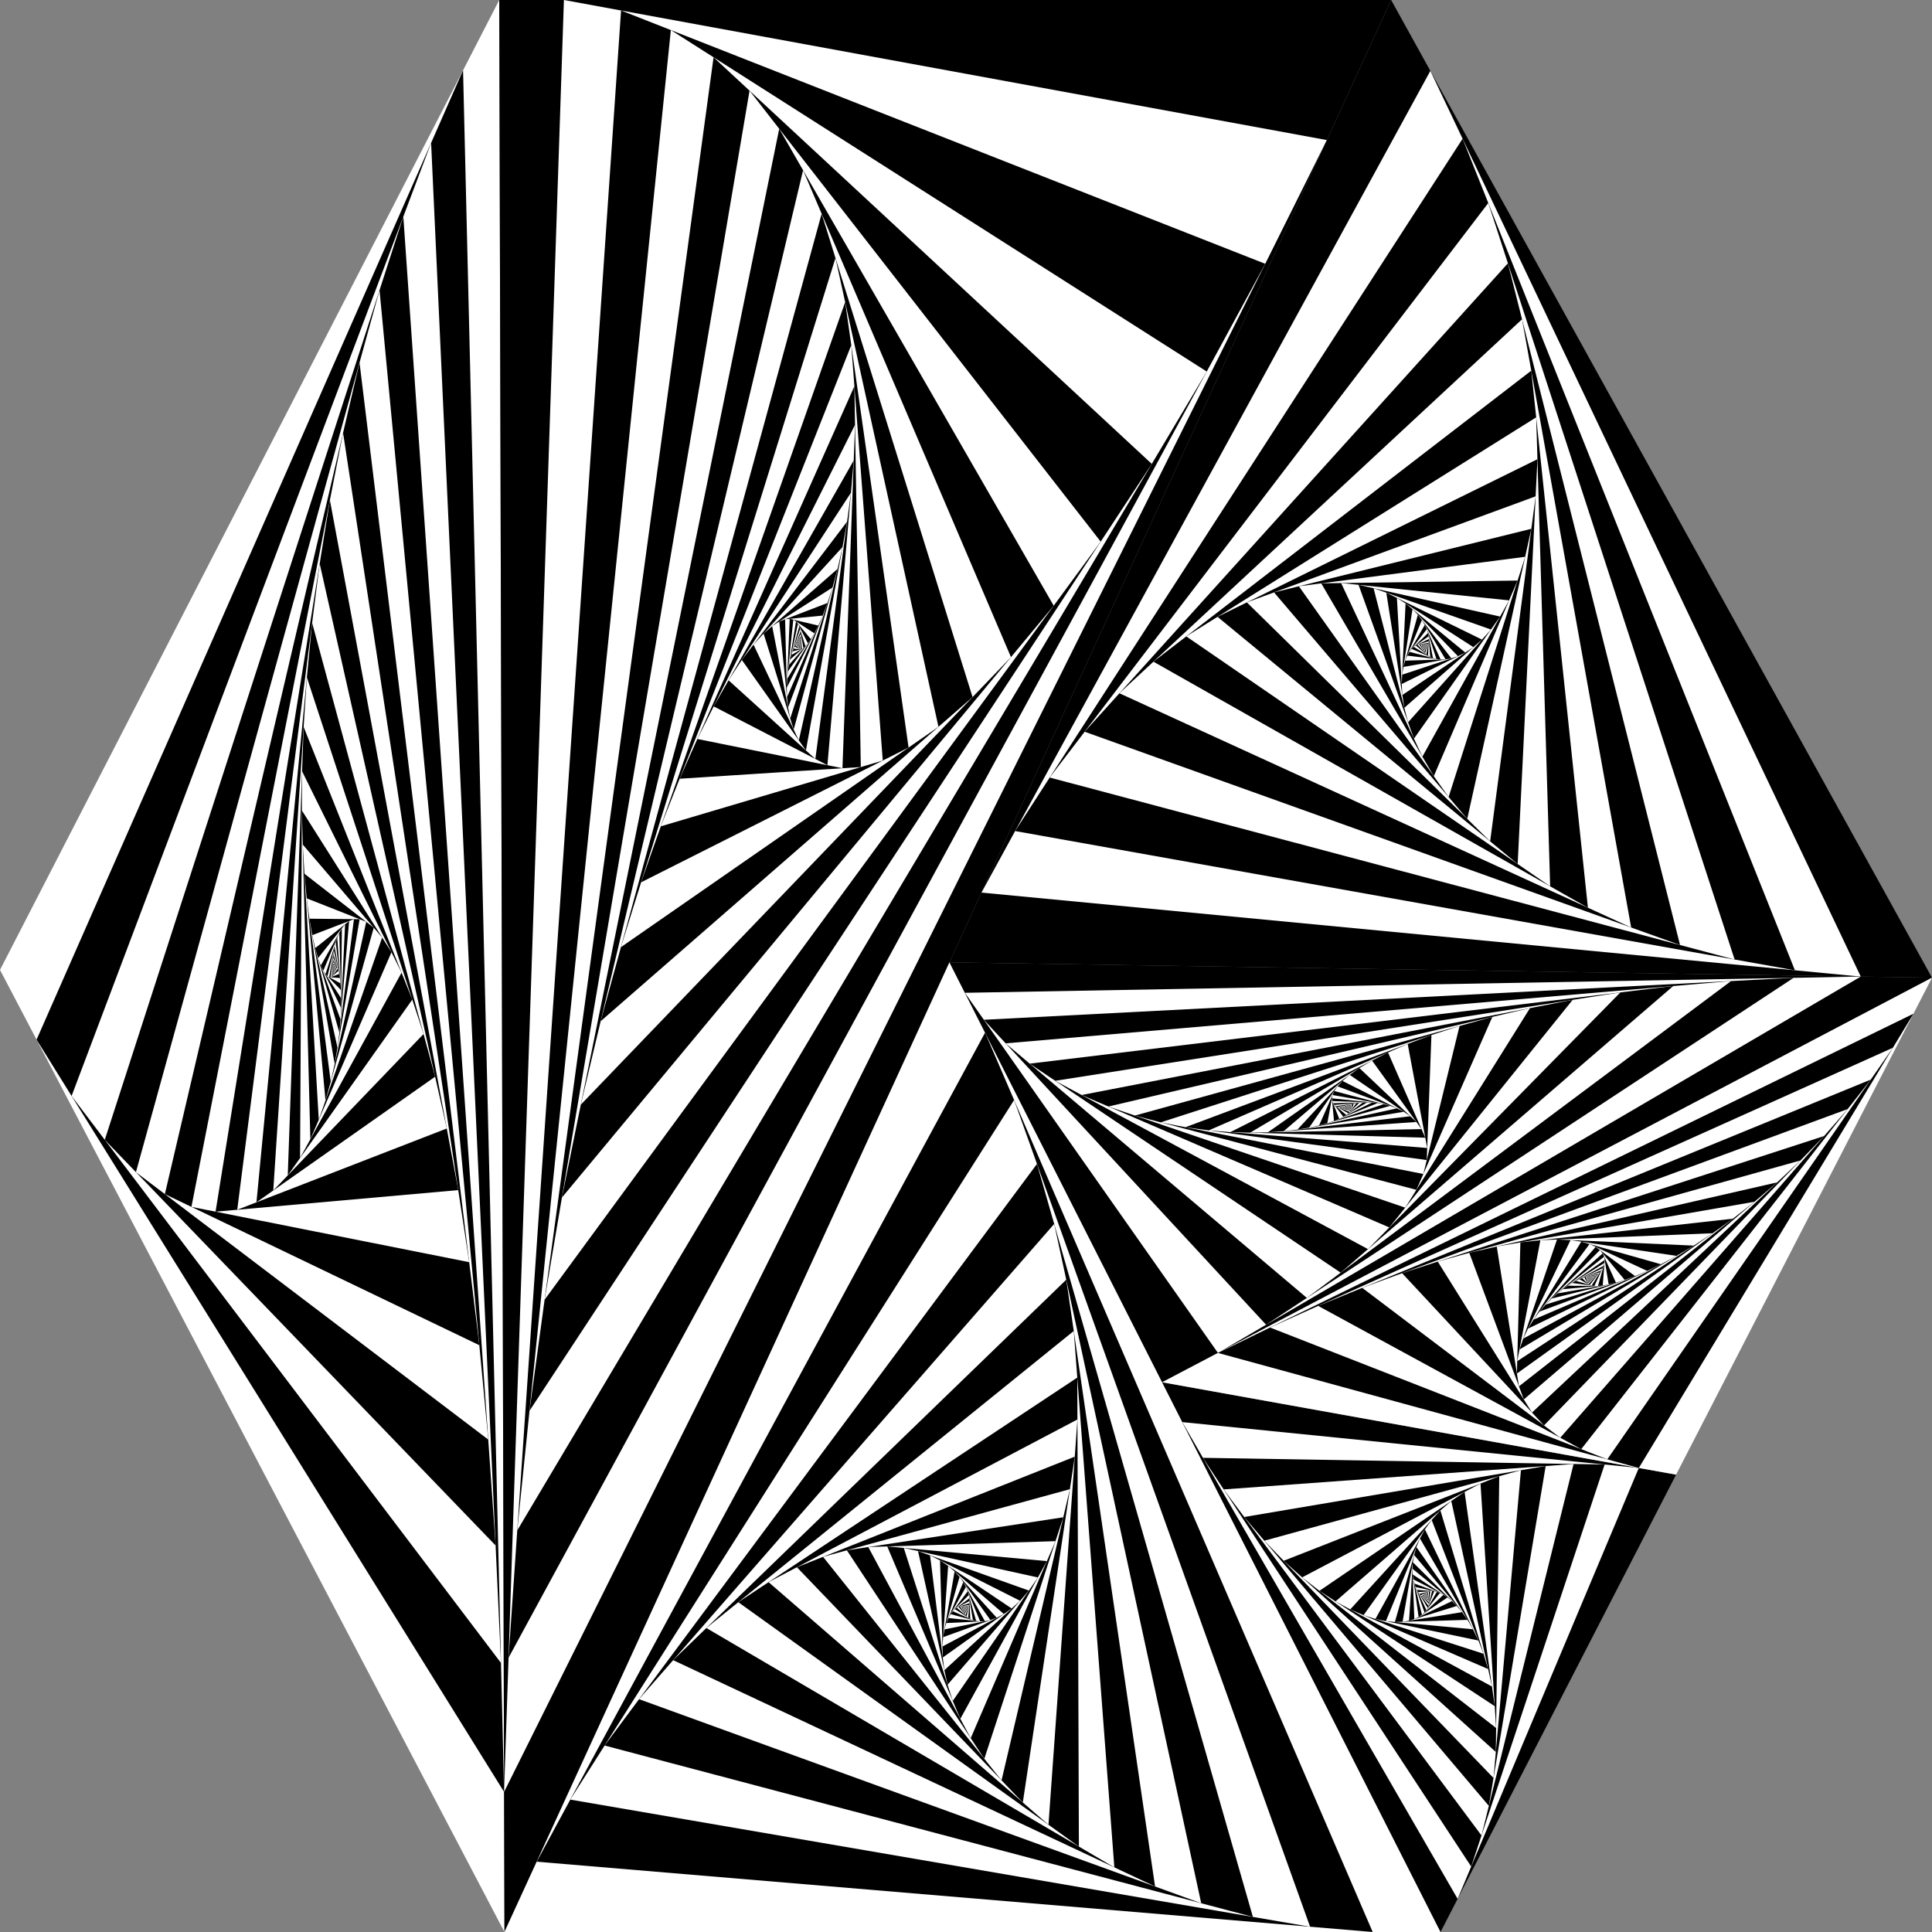 <?xml version="1.0" standalone="no"?>
<!DOCTYPE svg PUBLIC "-//W3C//DTD SVG 1.1//EN" "http://www.w3.org/Graphics/SVG/1.1/DTD/svg11.dtd">
<svg viewBox="0, 0, 1000, 1000" xmlns="http://www.w3.org/2000/svg" version="1.1">
  <rect x="0" y="0" width="1000" height="1000" fill="#808080" stroke="none"/>
  <!-- Shape 1 -->
  <!-- Shape 2 -->
  <!-- Shape 3 -->
  <!-- Shape 4 -->
  <!-- Shape 5 -->
  <polygon fill="#FFFFFF" points="258.412,0, 261.104,1000, 0,502.019" />
  <polygon fill="#000000" points="239.677,36.396, 260.908,927.5, 18.93,538.122" />
  <polygon fill="#FFFFFF" points="223.143,73.976, 259.318,860.756, 37.054,567.287" />
  <polygon fill="#000000" points="208.758,112.109, 256.522,799.938, 54.235,589.972" />
  <polygon fill="#FFFFFF" points="196.443,150.194, 252.715,745.118, 70.358,606.706" />
  <polygon fill="#000000" points="186.091,187.674, 248.095,696.275, 85.329,618.07" />
  <polygon fill="#FFFFFF" points="177.577,224.042, 242.856,653.298, 99.083,624.678" />
  <polygon fill="#000000" points="170.756,258.858, 237.183,615.996, 111.577,627.165" />
  <polygon fill="#FFFFFF" points="165.471,291.748, 231.251,584.103, 122.793,626.168" />
  <polygon fill="#000000" points="161.557,322.414, 225.219,557.294, 132.739,622.311" />
  <polygon fill="#FFFFFF" points="158.846,350.634, 219.229,535.192, 141.441,616.193" />
  <polygon fill="#000000" points="157.166,376.261, 213.402,517.382, 148.948,608.376" />
  <polygon fill="#FFFFFF" points="156.353,399.217, 207.84,503.425, 155.322,599.377" />
  <polygon fill="#000000" points="156.249,419.493, 202.624,492.869, 160.642,589.657" />
  <polygon fill="#FFFFFF" points="156.704,437.139, 197.815,485.26, 164.996,579.62" />
  <polygon fill="#000000" points="157.584,452.256, 193.453,480.154, 168.478,569.608" />
  <polygon fill="#FFFFFF" points="158.766,464.989, 189.562,477.127, 171.188,559.903" />
  <polygon fill="#000000" points="160.144,475.515, 186.146,475.781, 173.225,550.723" />
  <polygon fill="#FFFFFF" points="161.626,484.036, 183.2,475.751, 174.689,542.232" />
  <polygon fill="#000000" points="163.137,490.769, 180.704,476.71, 175.674,534.54" />
  <polygon fill="#FFFFFF" points="164.618,495.939, 178.629,478.37, 176.268,527.71" />
  <polygon fill="#000000" points="166.022,499.767, 176.941,480.487, 176.553,521.765" />
  <polygon fill="#FFFFFF" points="175.599,482.857, 176.6,516.692, 167.316,502.471" />
  <polygon fill="#000000" points="174.561,485.314, 176.475,512.452, 168.479,504.252" />
  <polygon fill="#FFFFFF" points="173.785,487.733, 176.231,508.987, 169.5,505.3" />
  <polygon fill="#000000" points="173.227,490.018, 175.912,506.222, 170.376,505.779" />
  <polygon fill="#FFFFFF" points="172.849,492.106, 175.557,504.075, 171.11,505.838" />
  <polygon fill="#000000" points="172.615,493.959, 175.191,502.46, 171.709,505.6" />
  <polygon fill="#FFFFFF" points="172.49,495.557, 174.838,501.293, 172.188,505.169" />
  <polygon fill="#000000" points="172.448,496.9, 174.51,500.492, 172.558,504.627" />
  <polygon fill="#FFFFFF" points="172.464,497.998, 174.217,499.981, 172.835,504.04" />
  <polygon fill="#000000" points="172.517,498.871, 173.963,499.695, 173.035,503.453" />
  <polygon fill="#FFFFFF" points="172.593,499.544, 173.751,499.574, 173.171,502.901" />
  <polygon fill="#000000" points="172.68,500.045, 173.578,499.569, 173.258,502.404" />
  <polygon fill="#FFFFFF" points="172.767,500.403, 173.442,499.641, 173.306,501.974" />
  <polygon fill="#000000" points="172.85,500.645, 173.338,499.759, 173.327,501.615" />
  <polygon fill="#FFFFFF" points="173.262,499.898, 173.329,501.324, 172.925,500.797" />
  <polygon fill="#000000" points="173.208,500.04, 173.318,501.098, 172.989,500.881" />
  <polygon fill="#FFFFFF" points="173.173,500.176, 173.3,500.927, 173.042,500.916" />
  <polygon fill="#000000" points="173.151,500.297, 173.28,500.804, 173.085,500.918" />
  <polygon fill="#FFFFFF" points="173.14,500.4, 173.258,500.72, 173.117,500.899" />
  <polygon fill="#000000" points="173.136,500.484, 173.238,500.666, 173.141,500.869" />
  <polygon fill="#FFFFFF" points="173.137,500.55, 173.221,500.635, 173.157,500.834" />
  <polygon fill="#000000" points="173.141,500.599, 173.206,500.62, 173.168,500.8" />
  <polygon fill="#FFFFFF" points="173.146,500.634, 173.195,500.617, 173.175,500.768" />
  <polygon fill="#000000" points="173.151,500.658, 173.186,500.62, 173.179,500.741" />
  <polygon fill="#FFFFFF" points="173.18,500.627, 173.18,500.719, 173.156,500.673" />
  <polygon fill="#000000" points="173.175,500.635, 173.18,500.702, 173.16,500.682" />
  <polygon fill="#FFFFFF" points="173.173,500.644, 173.179,500.69, 173.164,500.685" />
  <polygon fill="#000000" points="173.171,500.652, 173.178,500.681, 173.167,500.686" />
  <!-- Shape 6 -->
  <polygon fill="#000000" points="258.412,0, 720.054,0, 261.104,1000" />
  <polygon fill="#FFFFFF" points="291.881,0, 686.78,72.5, 260.908,927.5" />
  <polygon fill="#000000" points="321.459,5.43, 654.882,136.539, 263.228,858.03" />
  <polygon fill="#FFFFFF" points="347.232,15.565, 624.607,192.311, 267.73,792.124" />
  <polygon fill="#000000" points="369.339,29.652, 596.164,240.116, 274.066,730.232" />
  <polygon fill="#FFFFFF" points="387.962,46.931, 569.72,280.354, 281.888,672.715" />
  <polygon fill="#000000" points="403.32,66.655, 545.398,313.509, 290.851,619.836" />
  <polygon fill="#FFFFFF" points="415.667,88.107, 523.278,340.129, 300.625,571.765" />
  <polygon fill="#000000" points="425.276,110.612, 503.395,360.814, 310.898,528.574" />
  <polygon fill="#FFFFFF" points="432.44,133.556, 485.743,376.197, 321.386,490.247" />
  <polygon fill="#000000" points="437.456,156.388, 470.277,386.929, 331.837,456.682" />
  <polygon fill="#FFFFFF" points="440.623,178.636, 456.918,393.661, 342.029,427.704" />
  <polygon fill="#000000" points="442.234,199.901, 445.555,397.027, 351.78,403.071" />
  <polygon fill="#FFFFFF" points="442.571,219.87, 436.056,397.64, 360.943,382.49" />
  <polygon fill="#000000" points="441.895,238.305, 428.266,396.069, 369.408,365.626" />
  <polygon fill="#FFFFFF" points="440.449,255.044, 422.022,392.839, 377.099,352.118" />
  <polygon fill="#000000" points="438.45,269.995, 417.147,388.42, 383.972,341.585" />
  <polygon fill="#FFFFFF" points="436.087,283.128, 413.468,383.226, 390.014,333.646" />
  <polygon fill="#000000" points="395.234,327.922, 433.525,294.469, 410.811,377.609" />
  <polygon fill="#FFFFFF" points="399.664,324.051, 430.897,304.088, 409.009,371.86" />
  <polygon fill="#000000" points="403.353,321.694, 428.312,312.092, 407.905,366.214" />
  <polygon fill="#FFFFFF" points="406.36,320.537, 425.853,318.614, 407.356,360.849" />
  <polygon fill="#000000" points="408.756,320.301, 423.579,323.805, 407.234,355.895" />
  <polygon fill="#FFFFFF" points="410.613,320.74, 421.531,327.826, 407.425,351.435" />
  <polygon fill="#000000" points="412.007,321.644, 419.73,330.84, 407.832,347.515" />
  <polygon fill="#FFFFFF" points="413.012,322.841, 418.182,333.01, 408.375,344.149" />
  <polygon fill="#000000" points="413.697,324.188, 416.883,334.486, 408.99,341.326" />
  <polygon fill="#FFFFFF" points="414.127,325.577, 415.818,335.409, 409.625,339.014" />
  <polygon fill="#000000" points="414.359,326.927, 414.967,335.904, 410.243,337.169" />
  <polygon fill="#FFFFFF" points="414.444,328.181, 414.307,336.08, 410.818,335.738" />
  <polygon fill="#000000" points="414.425,329.304, 413.812,336.032, 411.333,334.665" />
  <polygon fill="#FFFFFF" points="414.336,330.276, 413.453,335.834, 411.78,333.89" />
  <polygon fill="#000000" points="414.206,331.092, 413.208,335.549, 412.155,333.359" />
  <polygon fill="#FFFFFF" points="412.462,333.021, 414.057,331.758, 413.05,335.222" />
  <polygon fill="#000000" points="412.704,332.829, 413.905,332.283, 412.961,334.888" />
  <polygon fill="#FFFFFF" points="412.889,332.745, 413.759,332.685, 412.921,334.571" />
  <polygon fill="#000000" points="413.025,332.735, 413.628,332.98, 412.916,334.285" />
  <polygon fill="#FFFFFF" points="413.121,332.774, 413.515,333.187, 412.934,334.039" />
  <polygon fill="#000000" points="413.184,332.841, 413.421,333.324, 412.964,333.835" />
  <polygon fill="#FFFFFF" points="413.223,332.92, 413.346,333.408, 413,333.672" />
  <polygon fill="#000000" points="413.244,333.001, 413.289,333.452, 413.037,333.547" />
  <polygon fill="#FFFFFF" points="413.251,333.077, 413.246,333.468, 413.072,333.455" />
  <polygon fill="#000000" points="413.25,333.144, 413.217,333.466, 413.102,333.39" />
  <polygon fill="#FFFFFF" points="413.244,333.2, 413.197,333.453, 413.128,333.348" />
  <polygon fill="#000000" points="413.149,333.322, 413.236,333.244, 413.185,333.434" />
  <polygon fill="#FFFFFF" points="413.164,333.308, 413.227,333.278, 413.178,333.414" />
  <polygon fill="#000000" points="413.175,333.302, 413.218,333.303, 413.176,333.395" />
  <polygon fill="#FFFFFF" points="413.183,333.302, 413.21,333.319, 413.176,333.378" />
  <polygon fill="#000000" points="413.188,333.306, 413.204,333.33, 413.177,333.364" />
  <polygon fill="#FFFFFF" points="413.191,333.31, 413.199,333.337, 413.179,333.353" />
  <!-- Shape 7 -->
  <polygon fill="#000000" points="720.054,0, 1000,506.057, 491.444,498.115" />
  <polygon fill="#FFFFFF" points="740.35,36.689, 963.13,505.481, 508.018,462.001" />
  <polygon fill="#000000" points="757.036,71.802, 929.042,502.224, 525.42,430.145" />
  <polygon fill="#FFFFFF" points="770.332,105.073, 897.842,496.652, 543.324,402.446" />
  <polygon fill="#000000" points="780.495,136.282, 869.587,489.144, 561.416,378.745" />
  <polygon fill="#FFFFFF" points="787.809,165.252, 844.286,480.08, 579.403,358.839" />
  <polygon fill="#000000" points="792.581,191.855, 821.903,469.835, 597.013,342.481" />
  <polygon fill="#FFFFFF" points="614.008,329.391, 795.13,216.012, 802.36,458.768" />
  <polygon fill="#000000" points="630.182,319.267, 795.775,237.69, 785.541,447.215" />
  <polygon fill="#FFFFFF" points="645.367,311.786, 794.837,256.903, 771.294,435.482" />
  <polygon fill="#000000" points="659.432,306.621, 792.621,273.707, 759.444,423.842" />
  <polygon fill="#FFFFFF" points="672.285,303.445, 789.42,288.196, 749.793,412.53" />
  <polygon fill="#000000" points="683.869,301.937, 785.501,300.492, 742.128,401.742" />
  <polygon fill="#FFFFFF" points="694.165,301.791, 781.107,310.749, 736.226,391.632" />
  <polygon fill="#000000" points="703.181,302.72, 776.453,319.136, 731.864,382.315" />
  <polygon fill="#FFFFFF" points="710.955,304.461, 771.722,325.84, 728.821,373.87" />
  <polygon fill="#000000" points="717.548,306.781, 767.067,331.051, 726.883,366.339" />
  <polygon fill="#FFFFFF" points="723.04,309.473, 762.611,334.964, 725.847,359.734" />
  <polygon fill="#000000" points="727.523,312.361, 758.445,337.771, 725.529,354.04" />
  <polygon fill="#FFFFFF" points="731.101,315.301, 754.637,339.653, 725.76,349.217" />
  <polygon fill="#000000" points="733.88,318.177, 751.227,340.783, 726.391,345.212" />
  <polygon fill="#FFFFFF" points="735.971,320.901, 748.234,341.316, 727.293,341.954" />
  <polygon fill="#000000" points="737.478,323.41, 745.66,341.395, 728.36,339.367" />
  <polygon fill="#FFFFFF" points="738.503,325.663, 743.493,341.141, 729.502,337.367" />
  <polygon fill="#000000" points="739.14,327.64, 741.706,340.659, 730.652,335.873" />
  <polygon fill="#FFFFFF" points="739.474,329.334, 740.268,340.036, 731.756,334.802" />
  <polygon fill="#000000" points="732.779,334.077, 739.579,330.752, 739.14,339.343" />
  <polygon fill="#FFFFFF" points="733.696,333.628, 739.52,331.911, 738.282,338.632" />
  <polygon fill="#000000" points="734.496,333.393, 739.35,332.833, 737.652,337.945" />
  <polygon fill="#FFFFFF" points="735.174,333.314, 739.113,333.548, 737.211,337.309" />
  <polygon fill="#000000" points="735.734,333.348, 738.843,334.082, 736.922,336.742" />
  <polygon fill="#FFFFFF" points="736.183,333.454, 738.565,334.466, 736.75,336.251" />
  <polygon fill="#000000" points="736.533,333.602, 738.298,334.729, 736.667,335.84" />
  <polygon fill="#FFFFFF" points="736.796,333.771, 738.055,334.895, 736.647,335.506" />
  <polygon fill="#000000" points="736.987,333.941, 737.841,334.987, 736.669,335.243" />
  <polygon fill="#FFFFFF" points="737.119,334.102, 737.661,335.027, 736.718,335.042" />
  <polygon fill="#000000" points="737.204,334.247, 737.513,335.029, 736.781,334.895" />
  <polygon fill="#FFFFFF" points="737.253,334.371, 737.397,335.008, 736.848,334.792" />
  <polygon fill="#000000" points="737.276,334.474, 737.308,334.973, 736.913,334.724" />
  <polygon fill="#FFFFFF" points="736.973,334.683, 737.281,334.556, 737.244,334.932" />
  <polygon fill="#000000" points="737.024,334.662, 737.275,334.618, 737.199,334.891" />
  <polygon fill="#FFFFFF" points="737.066,334.655, 737.262,334.664, 737.169,334.852" />
  <polygon fill="#000000" points="737.1,334.656, 737.246,334.696, 737.152,334.819" />
  <polygon fill="#FFFFFF" points="737.125,334.663, 737.23,334.718, 737.143,334.79" />
  <polygon fill="#000000" points="737.144,334.673, 737.215,334.73, 737.14,334.768" />
  <polygon fill="#FFFFFF" points="737.156,334.683, 737.201,334.737, 737.14,334.751" />
  <polygon fill="#000000" points="737.164,334.693, 737.19,334.74, 737.143,334.739" />
  <polygon fill="#FFFFFF" points="737.169,334.701, 737.182,334.739, 737.147,334.73" />
  <polygon fill="#000000" points="737.171,334.708, 737.175,334.738, 737.151,334.725" />
  <polygon fill="#FFFFFF" points="737.155,334.722, 737.172,334.714, 737.171,334.735" />
  <!-- Shape 8 -->
  <polygon fill="#FFFFFF" points="491.444,498.115, 745.626,1000, 261.104,1000" />
  <polygon fill="#000000" points="509.872,534.501, 710.498,1000, 277.803,963.613" />
  <polygon fill="#FFFFFF" points="524.899,569.367, 678.089,997.275, 295.185,931.473" />
  <polygon fill="#000000" points="536.741,602.444, 648.491,992.188, 312.942,903.482" />
  <polygon fill="#FFFFFF" points="545.647,633.507, 621.747,985.118, 330.779,879.489" />
  <polygon fill="#000000" points="551.895,662.374, 597.859,976.446, 348.42,859.294" />
  <polygon fill="#FFFFFF" points="555.779,688.913, 576.781,966.547, 365.613,842.654" />
  <polygon fill="#000000" points="382.139,829.294, 557.604,713.04, 558.431,955.781" />
  <polygon fill="#FFFFFF" points="397.808,818.913, 557.678,734.716, 542.688,944.485" />
  <polygon fill="#000000" points="412.468,811.192, 556.303,753.952, 529.402,932.97" />
  <polygon fill="#FFFFFF" points="426.003,805.806, 553.772,770.798, 518.399,921.511" />
  <polygon fill="#000000" points="438.332,802.428, 550.358,785.342, 509.483,910.345" />
  <polygon fill="#FFFFFF" points="449.412,800.738, 546.316,797.705, 502.446,899.672" />
  <polygon fill="#000000" points="459.228,800.43, 541.872,808.034, 497.074,889.65" />
  <polygon fill="#FFFFFF" points="467.798,801.219, 537.226,816.498, 493.149,880.398" />
  <polygon fill="#000000" points="475.165,802.84, 532.55,823.277, 490.459,871.997" />
  <polygon fill="#FFFFFF" points="481.391,805.057, 527.983,828.564, 488.8,864.494" />
  <polygon fill="#000000" points="486.558,807.664, 523.637,832.548, 487.978,857.902" />
  <polygon fill="#FFFFFF" points="490.759,810.484, 519.597,835.421, 487.817,852.21" />
  <polygon fill="#000000" points="494.096,813.369, 515.92,837.363, 488.158,847.383" />
  <polygon fill="#FFFFFF" points="496.673,816.203, 512.641,838.547, 488.859,843.365" />
  <polygon fill="#000000" points="498.597,818.895, 509.776,839.127, 489.8,840.092" />
  <polygon fill="#FFFFFF" points="499.971,821.382, 507.321,839.246, 490.882,837.487" />
  <polygon fill="#000000" points="500.892,823.62, 505.261,839.026, 492.021,835.469" />
  <polygon fill="#FFFFFF" points="501.45,825.587, 503.57,838.571, 493.153,833.956" />
  <polygon fill="#000000" points="501.726,827.277, 502.215,837.971, 494.233,832.867" />
  <polygon fill="#FFFFFF" points="495.226,832.126, 501.791,828.694, 501.157,837.295" />
  <polygon fill="#000000" points="496.111,831.663, 501.705,829.854, 500.357,836.597" />
  <polygon fill="#FFFFFF" points="496.879,831.415, 501.52,830.78, 499.774,835.92" />
  <polygon fill="#000000" points="497.528,831.326, 501.276,831.498, 499.37,835.291" />
  <polygon fill="#FFFFFF" points="498.06,831.351, 501.005,832.037, 499.108,834.727" />
  <polygon fill="#000000" points="498.486,831.45, 500.731,832.426, 498.957,834.239" />
  <polygon fill="#FFFFFF" points="498.816,831.593, 500.47,832.692, 498.887,833.83" />
  <polygon fill="#000000" points="499.063,831.757, 500.234,832.862, 498.877,833.496" />
  <polygon fill="#FFFFFF" points="499.24,831.925, 500.028,832.958, 498.905,833.232" />
  <polygon fill="#000000" points="499.362,832.084, 499.855,833, 498.957,833.031" />
  <polygon fill="#FFFFFF" points="499.439,832.227, 499.714,833.005, 499.02,832.882" />
  <polygon fill="#000000" points="499.483,832.351, 499.604,832.985, 499.087,832.778" />
  <polygon fill="#FFFFFF" points="499.502,832.453, 499.521,832.952, 499.15,832.709" />
  <polygon fill="#000000" points="499.208,832.667, 499.505,832.535, 499.46,832.912" />
  <polygon fill="#FFFFFF" points="499.257,832.645, 499.498,832.598, 499.418,832.872" />
  <polygon fill="#000000" points="499.298,832.637, 499.484,832.644, 499.391,832.834" />
  <polygon fill="#FFFFFF" points="499.33,832.638, 499.468,832.676, 499.375,832.8" />
  <polygon fill="#000000" points="499.354,832.645, 499.452,832.698, 499.367,832.772" />
  <polygon fill="#FFFFFF" points="499.371,832.654, 499.437,832.711, 499.365,832.75" />
  <polygon fill="#000000" points="499.383,832.664, 499.424,832.718, 499.366,832.733" />
  <polygon fill="#FFFFFF" points="499.39,832.674, 499.414,832.72, 499.369,832.72" />
  <polygon fill="#000000" points="499.395,832.682, 499.406,832.72, 499.373,832.712" />
  <polygon fill="#FFFFFF" points="499.397,832.689, 499.4,832.719, 499.377,832.706" />
  <polygon fill="#000000" points="499.381,832.703, 499.397,832.695, 499.395,832.716" />
  <!-- Shape 9 -->
  <polygon fill="#000000" points="491.444,498.115, 1000,506.057, 601.516,715.454" />
  <polygon fill="#FFFFFF" points="499.424,513.872, 963.13,505.481, 630.406,700.273" />
  <polygon fill="#000000" points="509.235,527.833, 928.398,506.109, 655.327,685.683" />
  <polygon fill="#FFFFFF" points="520.528,540.035, 895.997,507.789, 676.436,671.802" />
  <polygon fill="#000000" points="532.954,550.537, 866.072,510.359, 693.935,658.73" />
  <polygon fill="#FFFFFF" points="546.17,559.419, 838.723,513.657, 708.067,646.549" />
  <polygon fill="#000000" points="559.85,566.782, 814.002,517.524, 719.108,635.319" />
  <polygon fill="#FFFFFF" points="573.69,572.738, 791.916,521.805, 727.354,625.083" />
  <polygon fill="#000000" points="772.429,526.353, 733.119,615.86, 587.412,577.412" />
  <polygon fill="#FFFFFF" points="755.463,531.035, 736.724,607.652, 600.773,580.938" />
  <polygon fill="#000000" points="740.907,535.731, 738.487,600.443, 613.566,583.452" />
  <polygon fill="#FFFFFF" points="728.618,540.336, 738.721,594.198, 625.621,585.091" />
  <polygon fill="#000000" points="718.432,544.762, 737.722,588.871, 636.807,585.992" />
  <polygon fill="#FFFFFF" points="710.163,548.939, 735.768,584.403, 647.03,586.284" />
  <polygon fill="#000000" points="703.616,552.811, 733.112,580.725, 656.232,586.089" />
  <polygon fill="#FFFFFF" points="698.589,556.342, 729.983,577.764, 664.389,585.52" />
  <polygon fill="#000000" points="694.878,559.508, 726.577,575.439, 671.506,584.678" />
  <polygon fill="#FFFFFF" points="692.286,562.299, 723.061,573.673, 677.613,583.653" />
  <polygon fill="#000000" points="690.624,564.719, 719.574,572.384, 682.762,582.523" />
  <polygon fill="#FFFFFF" points="689.714,566.779, 716.225,571.497, 687.021,581.35" />
  <polygon fill="#000000" points="689.396,568.499, 713.094,570.94, 690.47,580.186" />
  <polygon fill="#FFFFFF" points="689.526,569.908, 710.238,570.646, 693.197,579.072" />
  <polygon fill="#000000" points="689.977,571.034, 707.693,570.555, 695.291,578.036" />
  <polygon fill="#FFFFFF" points="690.643,571.911, 705.473,570.615, 696.845,577.099" />
  <polygon fill="#000000" points="691.435,572.574, 703.579,570.781, 697.947,576.271" />
  <polygon fill="#FFFFFF" points="692.282,573.055, 701.999,571.014, 698.679,575.557" />
  <polygon fill="#000000" points="700.712,571.284, 699.119,574.955, 693.13,573.386" />
  <polygon fill="#FFFFFF" points="699.689,571.568, 699.334,574.46, 693.938,573.598" />
  <polygon fill="#000000" points="698.899,571.847, 699.383,574.063, 694.678,573.716" />
  <polygon fill="#FFFFFF" points="698.309,572.108, 699.315,573.753, 695.336,573.765" />
  <polygon fill="#000000" points="697.887,572.343, 699.172,573.519, 695.901,573.763" />
  <polygon fill="#FFFFFF" points="697.6,572.548, 698.987,573.349, 696.374,573.728" />
  <polygon fill="#000000" points="697.42,572.722, 698.783,573.232, 696.758,573.672" />
  <polygon fill="#FFFFFF" points="697.321,572.863, 698.579,573.155, 697.06,573.606" />
  <polygon fill="#000000" points="697.281,572.976, 698.388,573.111, 697.291,573.538" />
  <polygon fill="#FFFFFF" points="697.283,573.063, 698.218,573.09, 697.46,573.472" />
  <polygon fill="#000000" points="697.31,573.127, 698.072,573.086, 697.578,573.412" />
  <polygon fill="#FFFFFF" points="697.353,573.172, 697.951,573.093, 697.657,573.361" />
  <polygon fill="#000000" points="697.402,573.203, 697.854,573.105, 697.704,573.317" />
  <polygon fill="#FFFFFF" points="697.78,573.121, 697.729,573.283, 697.451,573.221" />
  <polygon fill="#000000" points="697.726,573.138, 697.737,573.256, 697.498,573.232" />
  <polygon fill="#FFFFFF" points="697.687,573.154, 697.735,573.236, 697.538,573.236" />
  <polygon fill="#000000" points="697.662,573.168, 697.727,573.222, 697.572,573.236" />
  <polygon fill="#FFFFFF" points="697.646,573.179, 697.716,573.212, 697.599,573.233" />
  <polygon fill="#000000" points="697.638,573.189, 697.703,573.207, 697.619,573.23" />
  <polygon fill="#FFFFFF" points="697.634,573.196, 697.692,573.204, 697.634,573.226" />
  <polygon fill="#000000" points="697.634,573.201, 697.681,573.202, 697.645,573.222" />
  <polygon fill="#FFFFFF" points="697.636,573.205, 697.673,573.202, 697.651,573.218" />
  <polygon fill="#000000" points="697.639,573.208, 697.666,573.203, 697.655,573.215" />
  <polygon fill="#FFFFFF" points="697.661,573.204, 697.657,573.213, 697.642,573.209" />
  <!-- Shape 10 -->
  <polygon fill="#000000" points="601.516,715.454, 867.533,763.28, 745.626,1000" />
  <polygon fill="#FFFFFF" points="611.964,736.084, 848.247,759.813, 754.464,982.838" />
  <polygon fill="#000000" points="622.638,754.565, 830.549,758.036, 761.488,966.133" />
  <polygon fill="#FFFFFF" points="633.371,770.92, 814.478,757.767, 766.827,950.047" />
  <polygon fill="#000000" points="644.007,785.196, 800.044,758.816, 770.625,934.723" />
  <polygon fill="#FFFFFF" points="654.402,797.472, 787.233,760.982, 773.04,920.281" />
  <polygon fill="#000000" points="664.427,807.85, 776.009,764.065, 774.239,906.82" />
  <polygon fill="#FFFFFF" points="673.97,816.45, 766.312,767.87, 774.393,894.414" />
  <polygon fill="#000000" points="682.938,823.412, 758.066,772.208, 773.671,883.114" />
  <polygon fill="#FFFFFF" points="751.177,776.904, 772.24,872.944, 691.258,828.887" />
  <polygon fill="#000000" points="745.539,781.795, 770.258,863.907, 698.878,833.033" />
  <polygon fill="#FFFFFF" points="741.036,786.74, 767.873,855.983, 705.767,836.012" />
  <polygon fill="#000000" points="737.548,791.613, 765.219,849.135, 711.909,837.987" />
  <polygon fill="#FFFFFF" points="734.951,796.31, 762.416,843.308, 717.309,839.116" />
  <polygon fill="#000000" points="733.121,800.749, 759.568,838.434, 721.987,839.551" />
  <polygon fill="#FFFFFF" points="731.94,804.866, 756.762,834.436, 725.974,839.433" />
  <polygon fill="#000000" points="731.292,808.617, 754.068,831.227, 729.315,838.89" />
  <polygon fill="#FFFFFF" points="731.073,811.974, 751.543,828.72, 732.06,838.041" />
  <polygon fill="#000000" points="731.185,814.927, 749.223,826.823, 734.267,836.985" />
  <polygon fill="#FFFFFF" points="731.542,817.479, 747.136,825.446, 735.998,835.809" />
  <polygon fill="#000000" points="732.068,819.644, 745.295,824.505, 737.313,834.585" />
  <polygon fill="#FFFFFF" points="732.7,821.444, 743.701,823.92, 738.275,833.37" />
  <polygon fill="#000000" points="733.385,822.91, 742.349,823.615, 738.942,832.209" />
  <polygon fill="#FFFFFF" points="734.081,824.075, 741.226,823.527, 739.369,831.132" />
  <polygon fill="#000000" points="734.756,824.976, 740.313,823.597, 739.606,830.161" />
  <polygon fill="#FFFFFF" points="735.387,825.651, 739.59,823.777, 739.698,829.307" />
  <polygon fill="#000000" points="735.958,826.135, 739.033,824.025, 739.684,828.574" />
  <polygon fill="#FFFFFF" points="738.619,824.31, 739.596,827.961, 736.461,826.464" />
  <polygon fill="#000000" points="738.322,824.605, 739.462,827.459, 736.891,826.67" />
  <polygon fill="#FFFFFF" points="738.122,824.894, 739.302,827.061, 737.25,826.78" />
  <polygon fill="#000000" points="737.999,825.162, 739.135,826.753, 737.542,826.82" />
  <polygon fill="#FFFFFF" points="737.933,825.401, 738.971,826.523, 737.772,826.81" />
  <polygon fill="#000000" points="737.909,825.608, 738.818,826.358, 737.948,826.768" />
  <polygon fill="#FFFFFF" points="737.915,825.782, 738.682,826.246, 738.078,826.707" />
  <polygon fill="#000000" points="737.94,825.922, 738.566,826.176, 738.17,826.637" />
  <polygon fill="#FFFFFF" points="737.975,826.032, 738.469,826.137, 738.231,826.566" />
  <polygon fill="#000000" points="738.015,826.116, 738.392,826.12, 738.268,826.499" />
  <polygon fill="#FFFFFF" points="738.055,826.176, 738.332,826.119, 738.288,826.439" />
  <polygon fill="#000000" points="738.093,826.219, 738.288,826.129, 738.295,826.387" />
  <polygon fill="#FFFFFF" points="738.256,826.143, 738.294,826.345, 738.126,826.246" />
  <polygon fill="#000000" points="738.234,826.161, 738.287,826.311, 738.154,826.263" />
  <polygon fill="#FFFFFF" points="738.221,826.178, 738.278,826.286, 738.176,826.271" />
  <polygon fill="#000000" points="738.213,826.194, 738.269,826.267, 738.194,826.273" />
  <polygon fill="#FFFFFF" points="738.21,826.207, 738.259,826.255, 738.207,826.272" />
  <polygon fill="#000000" points="738.209,826.219, 738.25,826.246, 738.216,826.269" />
  <polygon fill="#FFFFFF" points="738.21,826.228, 738.243,826.241, 738.222,826.265" />
  <polygon fill="#000000" points="738.212,826.235, 738.237,826.239, 738.226,826.261" />
  <polygon fill="#FFFFFF" points="738.215,826.239, 738.233,826.238, 738.228,826.257" />
  <polygon fill="#000000" points="738.217,826.243, 738.229,826.238, 738.229,826.253" />
  <polygon fill="#FFFFFF" points="738.219,826.245, 738.227,826.239, 738.229,826.251" />
  <!-- Shape 11 -->
  <polygon fill="#FFFFFF" points="1000,506.057, 867.533,763.28, 601.516,715.454" />
  <polygon fill="#000000" points="990.396,524.705, 848.247,759.813, 630.406,700.273" />
  <polygon fill="#FFFFFF" points="979.749,542.315, 831.931,755.353, 657.37,687.123" />
  <polygon fill="#000000" points="968.323,558.783, 818.437,750.079, 682.29,675.929" />
  <polygon fill="#FFFFFF" points="956.377,574.029, 807.586,744.169, 705.086,666.592" />
  <polygon fill="#000000" points="725.717,658.993, 944.161,587.998, 799.171,737.8" />
  <polygon fill="#FFFFFF" points="744.176,652.994, 931.91,600.656, 792.964,731.141" />
  <polygon fill="#000000" points="760.49,648.446, 919.835,611.995, 788.724,724.35" />
  <polygon fill="#FFFFFF" points="774.719,645.191, 908.127,622.028, 786.203,717.572" />
  <polygon fill="#000000" points="786.953,643.067, 896.947,630.79, 785.15,710.935" />
  <polygon fill="#FFFFFF" points="797.303,641.911, 886.427,638.331, 785.32,704.548" />
  <polygon fill="#000000" points="805.904,641.566, 876.67,644.721, 786.476,698.504" />
  <polygon fill="#FFFFFF" points="812.902,641.878, 867.75,650.04, 788.398,692.873" />
  <polygon fill="#000000" points="818.458,642.705, 859.711,654.379, 790.88,687.707" />
  <polygon fill="#FFFFFF" points="822.736,643.916, 852.573,657.835, 793.74,683.04" />
  <polygon fill="#000000" points="825.902,645.392, 846.331,660.51, 796.816,678.889" />
  <polygon fill="#FFFFFF" points="828.119,647.033, 840.959,662.504, 799.972,675.255" />
  <polygon fill="#000000" points="829.543,648.748, 836.413,663.918, 803.094,672.125" />
  <polygon fill="#FFFFFF" points="830.321,650.467, 832.638,664.848, 806.09,669.476" />
  <polygon fill="#000000" points="830.589,652.131, 829.567,665.383, 808.894,667.277" />
  <polygon fill="#FFFFFF" points="830.468,653.696, 827.125,665.607, 811.456,665.488" />
  <polygon fill="#000000" points="830.066,655.131, 825.237,665.593, 813.747,664.067" />
  <polygon fill="#FFFFFF" points="829.472,656.417, 823.825,665.405, 815.753,662.969" />
  <polygon fill="#000000" points="828.765,657.543, 822.813,665.1, 817.472,662.148" />
  <polygon fill="#FFFFFF" points="818.914,661.56, 828.005,658.508, 822.131,664.723" />
  <polygon fill="#000000" points="820.096,661.163, 827.24,659.317, 821.713,664.311" />
  <polygon fill="#FFFFFF" points="821.043,660.918, 826.508,659.978, 821.499,663.894" />
  <polygon fill="#000000" points="821.78,660.792, 825.832,660.507, 821.437,663.493" />
  <polygon fill="#FFFFFF" points="822.337,660.752, 825.229,660.917, 821.484,663.122" />
  <polygon fill="#000000" points="822.741,660.775, 824.706,661.225, 821.603,662.791" />
  <polygon fill="#FFFFFF" points="823.02,660.839, 824.265,661.447, 821.765,662.504" />
  <polygon fill="#000000" points="823.2,660.927, 823.904,661.6, 821.946,662.264" />
  <polygon fill="#FFFFFF" points="823.303,661.026, 823.616,661.698, 822.13,662.067" />
  <polygon fill="#000000" points="823.35,661.126, 823.394,661.753, 822.305,661.912" />
  <polygon fill="#FFFFFF" points="823.357,661.221, 823.229,661.777, 822.464,661.793" />
  <polygon fill="#000000" points="823.337,661.307, 823.111,661.779, 822.601,661.705" />
  <polygon fill="#FFFFFF" points="823.302,661.381, 823.031,661.768, 822.717,661.642" />
  <polygon fill="#000000" points="823.259,661.442, 822.981,661.748, 822.81,661.601" />
  <polygon fill="#FFFFFF" points="822.882,661.575, 823.214,661.492, 822.954,661.724" />
  <polygon fill="#000000" points="822.936,661.562, 823.171,661.53, 822.942,661.7" />
  <polygon fill="#FFFFFF" points="822.975,661.556, 823.133,661.558, 822.941,661.677" />
  <polygon fill="#000000" points="823.002,661.557, 823.101,661.578, 822.947,661.656" />
  <polygon fill="#FFFFFF" points="823.019,661.56, 823.074,661.591, 822.956,661.639" />
  <polygon fill="#000000" points="823.028,661.566, 823.054,661.6, 822.967,661.626" />
  <polygon fill="#FFFFFF" points="823.033,661.572, 823.039,661.604, 822.978,661.615" />
  <polygon fill="#000000" points="823.034,661.577, 823.028,661.606, 822.988,661.607" />
  <polygon fill="#FFFFFF" points="823.033,661.583, 823.021,661.606, 822.996,661.602" />
  <polygon fill="#000000" points="823.031,661.587, 823.016,661.606, 823.003,661.598" />
  <polygon fill="#FFFFFF" points="823.008,661.596, 823.028,661.59, 823.014,661.604" />
  <polygon fill="#000000" points="823.012,661.595, 823.025,661.593, 823.013,661.603" />
</svg>
